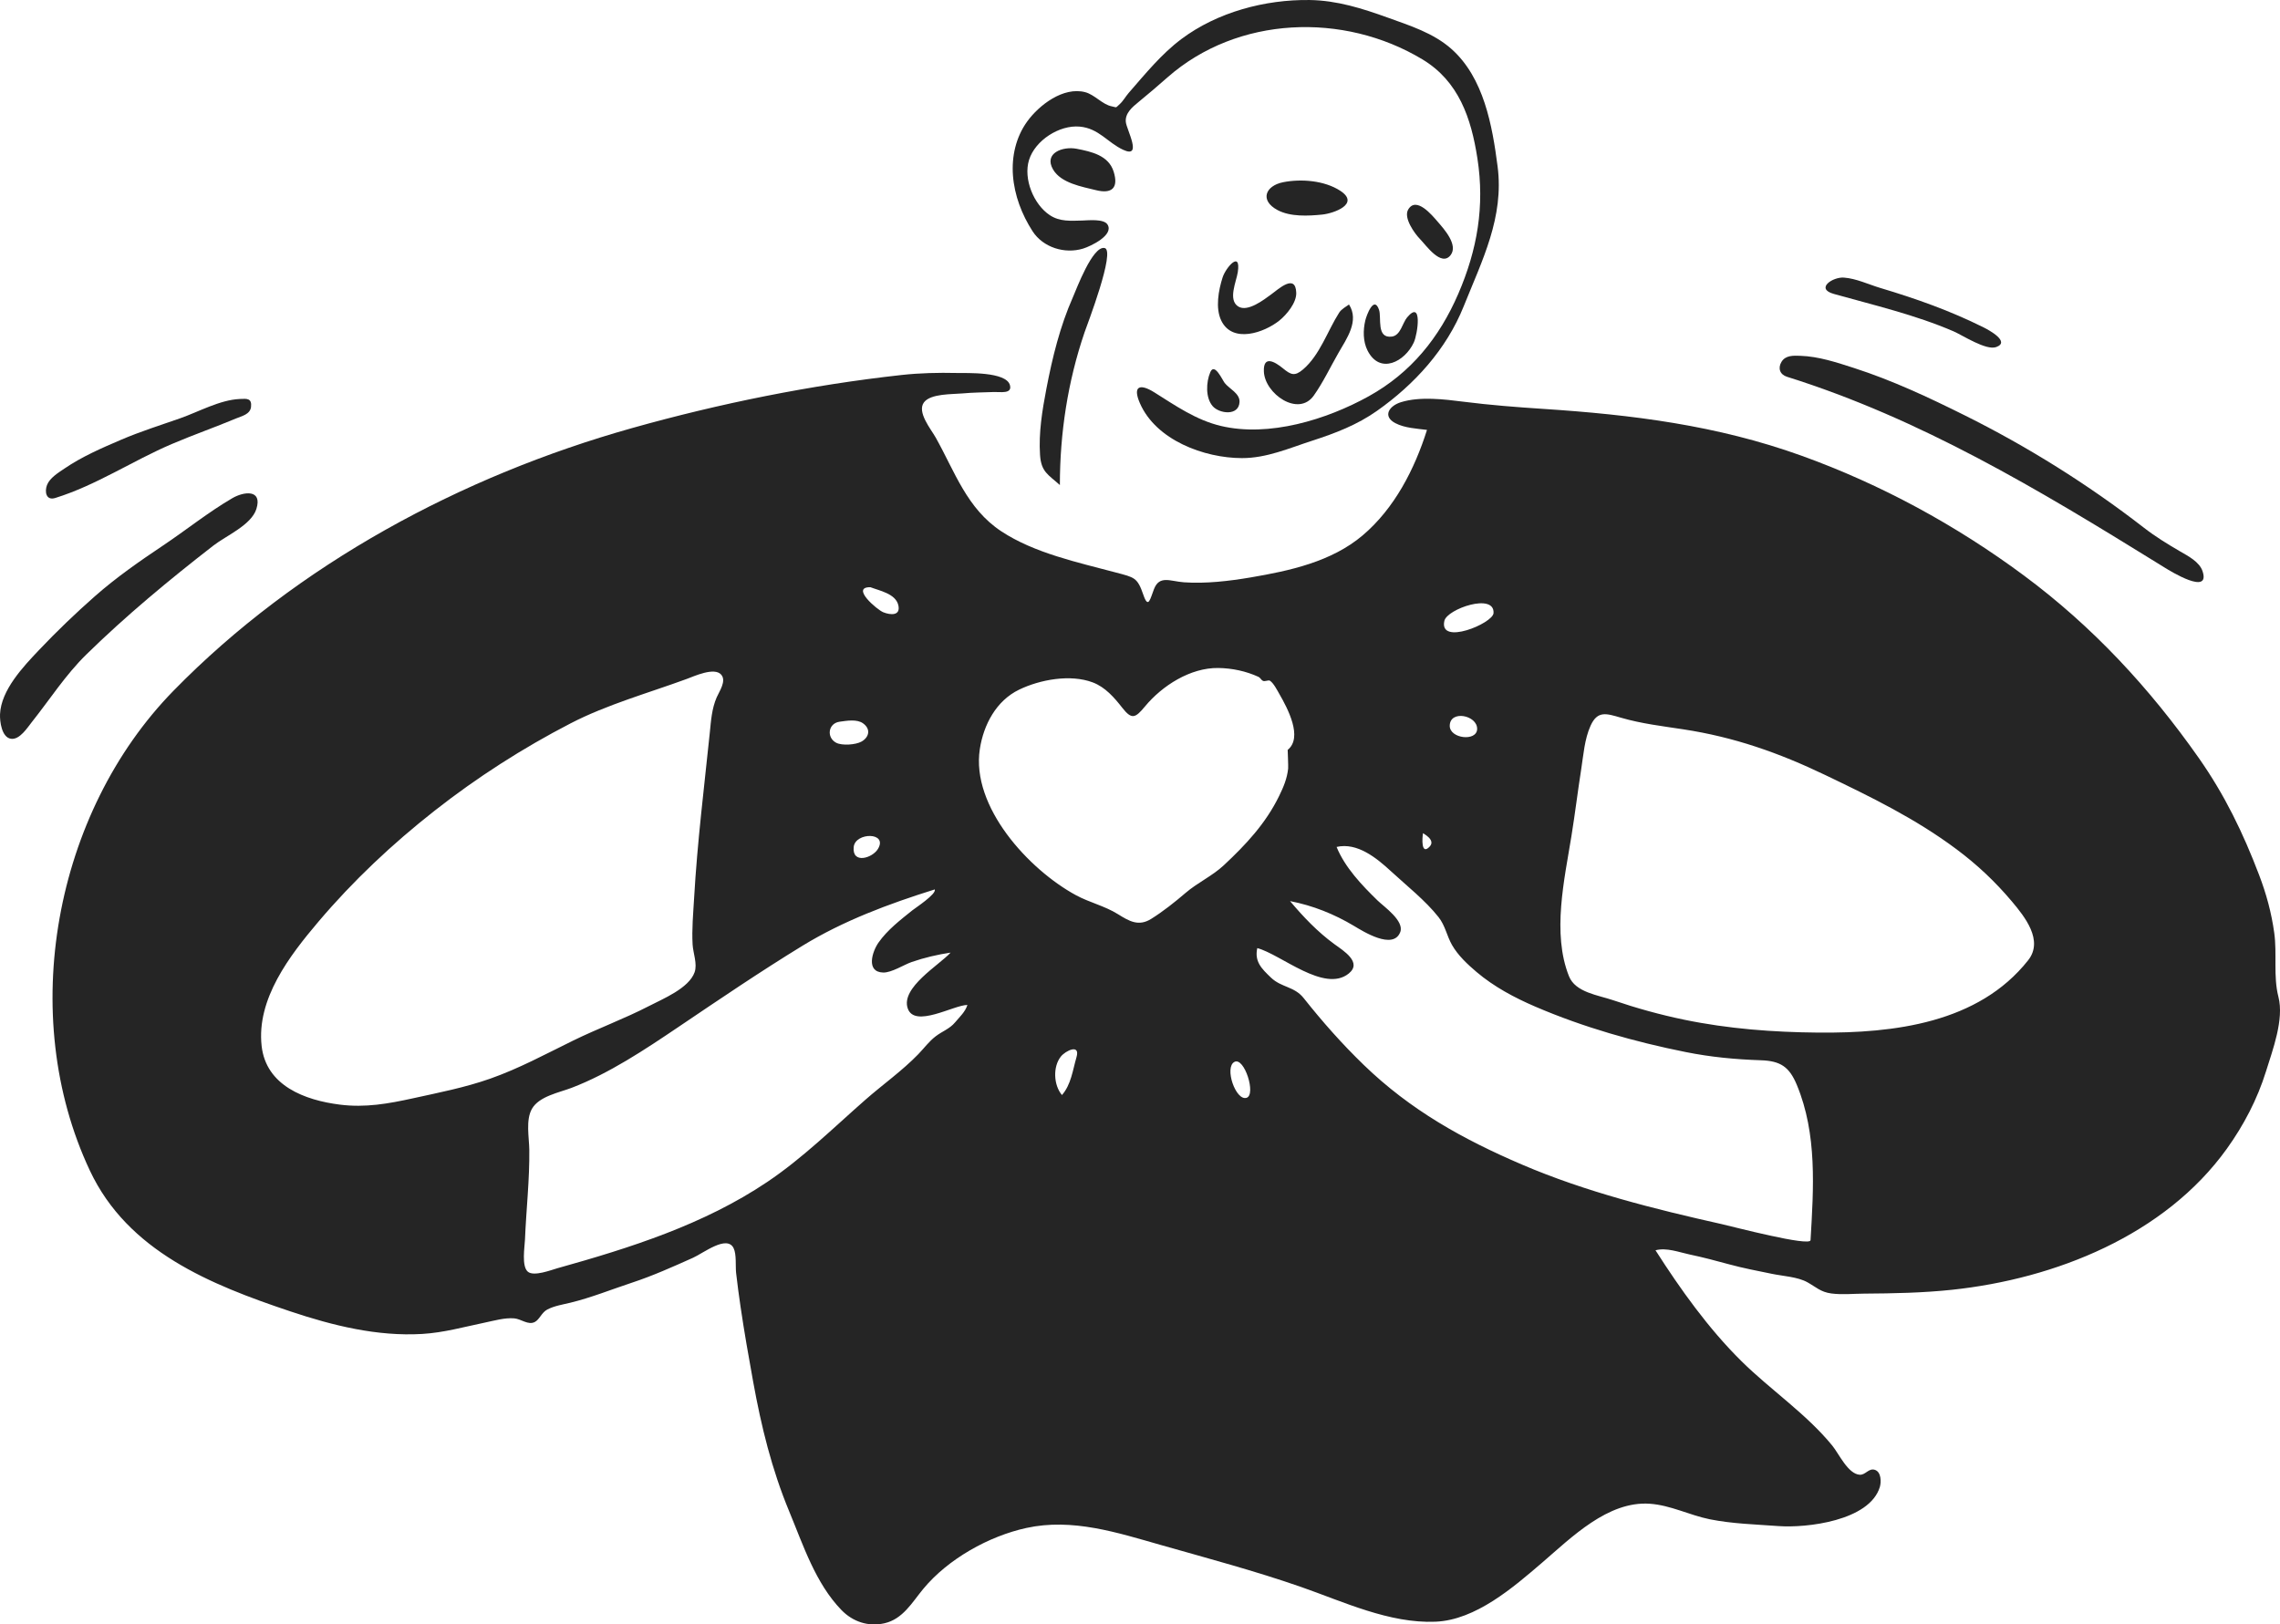 <svg width="421" height="300" viewBox="0 0 421 300" fill="none" xmlns="http://www.w3.org/2000/svg">
<path fill-rule="evenodd" clip-rule="evenodd" d="M374.498 177.339C365.306 188.977 349.677 190.816 335.797 190.701C327.461 190.633 319.11 190.006 310.939 188.311C306.533 187.397 302.157 186.186 297.901 184.732C295.089 183.771 290.903 183.29 289.707 180.284C286.551 172.35 288.873 162.402 290.172 154.35C290.834 150.254 291.33 146.134 291.973 142.035C292.384 139.413 292.581 136.511 293.683 134.057C294.972 131.183 296.601 131.757 299.328 132.551C303.085 133.646 306.943 134.101 310.806 134.69C320.234 136.126 328.459 139.024 337.027 143.13C345.499 147.19 353.717 151.198 361.274 156.844C365.103 159.705 368.402 162.811 371.476 166.457C373.85 169.274 377.394 173.672 374.498 177.339ZM334.315 229.03C334.241 230.283 319.834 226.5 317.938 226.076C305.498 223.291 292.812 220.12 281.068 215.089C270.106 210.393 260.448 205.02 251.822 196.676C247.801 192.787 244.185 188.692 240.724 184.33C238.99 182.144 236.62 182.398 234.686 180.549C232.946 178.884 231.612 177.584 232.156 175.096C236.503 176.239 244.53 183.425 249.037 179.796C251.606 177.728 248.043 175.567 246.398 174.369C243.307 172.115 240.663 169.334 238.205 166.416C242.425 167.232 246.353 168.81 250.026 171.005C251.657 171.981 257.25 175.518 258.552 172.146C259.353 170.07 255.561 167.462 254.378 166.314C251.475 163.494 248.341 160.203 246.8 156.412C250.611 155.53 254.203 158.469 256.798 160.864C259.679 163.522 263.211 166.312 265.626 169.375C266.873 170.955 267.144 172.821 268.117 174.525C269.213 176.442 270.965 178.085 272.64 179.504C275.866 182.237 279.64 184.25 283.514 185.914C292.365 189.718 301.853 192.41 311.288 194.298C315.917 195.224 320.431 195.651 325.129 195.808C328.781 195.931 330.397 197.02 331.791 200.378C335.563 209.463 334.878 219.457 334.315 229.03ZM225.967 159.805C223.856 161.777 221.113 163.013 218.907 164.909C216.965 166.576 214.725 168.356 212.558 169.704C210.245 171.143 208.516 170.134 206.433 168.832C203.988 167.304 201.177 166.684 198.658 165.317C189.95 160.587 179.297 148.997 180.922 138.355C181.611 133.844 183.948 129.406 188.191 127.36C192.044 125.501 197.646 124.47 201.768 126.024C204.094 126.9 205.758 128.835 207.247 130.737C208.985 132.954 209.65 132.604 211.419 130.466C214.586 126.64 219.807 123.284 224.968 123.365C227.533 123.405 230.081 123.945 232.392 125.008C232.705 125.152 232.879 125.588 233.194 125.736C233.58 125.917 234.214 125.54 234.482 125.709C235.159 126.137 235.834 127.472 236.224 128.15C237.79 130.868 240.61 136.201 237.768 138.49C237.767 138.491 237.895 141.587 237.856 141.94C237.655 143.787 237.015 145.312 236.191 147.001C233.716 152.076 230.061 155.984 225.967 159.805ZM230.176 202.744C228.177 203.364 226.023 197.11 227.941 196.111C229.77 195.159 231.987 202.183 230.176 202.744ZM198.767 195.265C198.075 197.628 197.782 200.309 196.089 202.232C194.538 200.396 194.385 197.007 195.889 195.119C196.748 194.042 199.525 192.684 198.767 195.265ZM262.762 153.869C262.751 153.929 265.168 155.083 263.989 156.345C262.377 158.068 262.599 154.714 262.762 153.869ZM272.753 134.614C272.725 137.003 267.658 136.426 267.694 134.023C267.738 131.066 272.782 132.081 272.753 134.614ZM266.704 114.648C267.205 112.461 276.019 109.418 275.779 113.23C275.659 115.141 265.64 119.298 266.704 114.648ZM176.346 188.822C175.358 190.007 173.954 190.475 172.77 191.385C171.528 192.338 170.64 193.576 169.556 194.695C166.577 197.769 162.991 200.295 159.778 203.118C153.869 208.308 148.21 213.888 141.659 218.291C129.954 226.156 116.379 230.458 102.903 234.225C101.787 234.537 98.571 235.797 97.467 234.859C96.275 233.847 96.881 230.286 96.936 228.94C97.159 223.421 97.804 217.836 97.734 212.325C97.705 210.061 97.041 206.843 98.225 204.772C99.546 202.459 103.235 201.782 105.518 200.911C112.454 198.266 119.136 193.802 125.263 189.668C132.795 184.586 140.403 179.42 148.154 174.676C155.748 170.028 164.125 166.916 172.596 164.262C172.988 165.085 168.946 167.733 168.484 168.105C166.268 169.885 163.857 171.731 162.212 174.082C161.047 175.746 159.853 179.511 163.069 179.607C164.628 179.654 166.932 178.149 168.346 177.663C170.681 176.859 173.086 176.294 175.529 175.927C173.429 178.234 166.312 182.379 167.607 186.216C168.863 189.939 176.13 185.594 178.632 185.594C178.222 186.893 177.191 187.808 176.346 188.822ZM90.496 199.214C85.842 200.848 81.072 201.777 76.269 202.831C71.691 203.836 67.459 204.594 62.77 204.005C56.296 203.193 49.131 200.516 48.31 193.174C47.337 184.475 53.493 176.481 58.779 170.24C65.212 162.647 72.436 155.858 80.264 149.711C88.084 143.571 96.525 138.157 105.367 133.586C112.095 130.109 119.692 127.998 126.806 125.388C128.159 124.892 131.902 123.148 133.168 124.593C134.191 125.762 132.798 127.71 132.332 128.795C131.423 130.911 131.297 133.042 131.063 135.314C130.014 145.46 128.752 155.603 128.171 165.793C128.009 168.633 127.724 171.604 127.89 174.446C127.982 176.02 128.802 178.025 128.256 179.561C127.205 182.516 122.394 184.471 119.844 185.791C115.279 188.153 110.445 189.916 105.833 192.175C100.768 194.657 95.837 197.339 90.496 199.214ZM155.037 133.286C156.315 133.112 158.228 132.764 159.367 133.59C160.852 134.667 160.463 136.166 159.091 136.947C158.008 137.564 155.473 137.733 154.403 137.173C152.579 136.219 152.888 133.582 155.037 133.286ZM162.112 156.781C161.08 158.497 157.307 159.622 157.636 156.42C157.917 153.679 164.013 153.622 162.112 156.781ZM160.711 108.444C162.371 109.085 165.382 109.634 165.874 111.765C166.332 113.748 164.45 113.616 163.091 113.071C161.974 112.623 156.996 108.409 160.711 108.444ZM420.705 184.083C419.736 180.319 420.474 176.152 419.939 172.296C419.421 168.559 418.487 165.125 417.147 161.602C414.181 153.805 410.782 146.786 405.974 139.943C396.918 127.056 386.411 115.705 373.723 106.292C361.198 96.999 347.328 89.448 332.635 84.155C317.055 78.542 301.372 76.588 284.942 75.512C280.035 75.192 275.134 74.811 270.255 74.192C266.689 73.74 262.219 73.183 258.694 74.273C256.479 74.958 255.241 76.886 257.654 78.151C259.365 79.048 261.605 79.155 263.494 79.394C261.212 86.63 257.498 93.891 251.613 98.874C245.868 103.738 238.18 105.406 230.929 106.64C226.997 107.308 222.594 107.826 218.601 107.537C216.077 107.355 214.107 106.189 213.088 108.784C212.382 110.587 212.047 112.565 211.115 109.843C210.013 106.624 209.472 106.645 206.044 105.731C199.032 103.861 190.994 102.156 184.877 98.113C178.531 93.919 176.324 87.133 172.781 80.815C171.905 79.254 169.262 76.093 170.613 74.303C171.848 72.667 175.864 72.83 177.703 72.659C179.643 72.479 181.596 72.472 183.543 72.396C184.671 72.353 186.94 72.814 186.486 71.132C185.802 68.598 178.466 68.923 176.644 68.882C173.256 68.806 169.821 68.884 166.451 69.256C149.737 71.101 132.873 74.512 116.7 79.06C85.321 87.885 54.93 104.146 32.03 127.572C10.048 150.058 3.084 187.478 16.598 216.19C23.62 231.112 38.861 237.241 53.635 242.192C61.428 244.803 69.68 246.846 77.964 246.353C81.939 246.116 85.711 245.048 89.588 244.243C91.279 243.892 93.203 243.332 94.94 243.474C96.254 243.581 97.517 244.785 98.751 244.145C99.626 243.691 100.006 242.387 101.076 241.831C102.36 241.165 103.917 240.924 105.304 240.588C109.16 239.653 112.892 238.138 116.661 236.895C120.558 235.61 124.235 233.955 127.974 232.281C129.862 231.436 134.231 228 135.461 230.512C136.022 231.658 135.783 233.87 135.92 235.072C136.159 237.175 136.44 239.274 136.748 241.368C137.425 245.979 138.236 250.57 139.066 255.156C140.566 263.43 142.499 271.351 145.73 279.134C148.31 285.348 150.575 292.392 155.366 297.336C157.457 299.494 160.311 300.465 163.31 299.787C166.722 299.015 168.421 295.922 170.492 293.421C175.049 287.917 182.573 283.701 189.521 282.183C198.029 280.324 206.316 283.043 214.437 285.353C223.027 287.798 231.771 290.127 240.203 293.065C248.06 295.804 256.543 299.849 265.064 299.497C272.494 299.19 279.435 293.154 284.794 288.554C290.176 283.933 296.906 277.168 304.645 277.712C308.487 277.982 311.989 279.832 315.732 280.585C319.842 281.41 324.214 281.528 328.393 281.835C333.58 282.217 345.185 280.868 347.104 274.64C347.388 273.716 347.39 271.813 346.168 271.444C345.043 271.104 344.469 272.416 343.403 272.356C341.236 272.234 339.542 268.462 338.351 267.002C333.546 261.107 326.954 256.71 321.561 251.384C315.472 245.372 310.274 238.087 305.686 230.901C307.76 230.363 309.998 231.257 312.005 231.681C314.445 232.197 316.821 232.82 319.225 233.481C321.875 234.209 324.562 234.709 327.25 235.264C329.257 235.677 331.919 235.802 333.73 236.806C335.311 237.683 336.193 238.625 338.156 238.879C340.151 239.138 342.2 238.92 344.205 238.907C349.628 238.87 355.039 238.769 360.436 238.197C379.506 236.175 399.721 228.125 411.188 212.148C414.307 207.803 416.82 202.989 418.408 197.88C419.647 193.892 421.784 188.271 420.705 184.083Z" fill="#252525"/>
<path fill-rule="evenodd" clip-rule="evenodd" d="M241.84 0.004C246.852 0.075 251.549 1.558 256.219 3.244C260.326 4.727 264.703 6.098 268.024 9.058C273.997 14.381 275.552 23.195 276.53 30.736C277.749 40.146 273.692 48.041 270.277 56.554C267.084 64.516 261.222 70.966 254.255 75.881C250.605 78.455 246.571 80.009 242.35 81.372C238.062 82.756 233.91 84.61 229.323 84.603C222.357 84.593 213.439 81.291 210.472 74.441C209.121 71.323 210.436 70.763 213.14 72.458C217.062 74.917 220.842 77.57 225.425 78.661C234.313 80.777 244.958 77.499 252.752 73.173C260.542 68.849 265.773 62.353 269.268 54.264C272.795 46.104 274.165 38.062 272.805 29.265C271.652 21.81 269.36 15 262.628 10.953C248.096 2.217 228.516 2.921 215.593 14.274C213.821 15.83 212.069 17.344 210.243 18.83C209.081 19.775 207.714 20.908 207.883 22.542C208.027 23.941 211.016 29.334 207.417 27.677C204.5 26.334 202.914 23.708 199.381 23.383C195.619 23.037 191.133 25.921 190.008 29.55C188.934 33.013 190.848 37.751 193.846 39.737C195.702 40.968 197.744 40.778 199.852 40.728C200.899 40.703 203.811 40.364 204.503 41.468C205.728 43.42 201.406 45.472 200.012 45.904C196.618 46.954 192.607 45.718 190.656 42.694C188.673 39.621 187.315 36.063 187.042 32.401C186.781 28.893 187.579 25.341 189.653 22.46C191.859 19.396 196.355 15.961 200.386 17.026C202.136 17.488 203.542 19.292 205.259 19.634C206.342 19.85 205.887 20.005 206.784 19.203C207.354 18.695 207.893 17.756 208.419 17.153C211.444 13.687 214.436 9.987 218.139 7.212C224.778 2.237 233.603 -0.113 241.84 0.004ZM223.48 68.734C224.265 66.896 225.708 70.174 226.134 70.722C226.978 71.806 228.964 72.649 228.878 74.248C228.737 76.888 225.132 76.398 223.93 75.021C222.562 73.453 222.705 70.548 223.48 68.734ZM249.091 56.236C251.036 59.261 248.666 62.526 247.128 65.203C245.658 67.762 244.293 70.656 242.581 73.062C239.74 77.058 233.559 72.736 233.375 68.629C233.235 65.486 235.466 66.854 236.898 68.028C238.372 69.237 239.07 69.538 240.615 68.218C243.723 65.56 245.12 61.115 247.269 57.75C247.695 57.083 248.467 56.682 249.091 56.236ZM254.635 57.209C255.137 58.671 254.085 62.547 257.009 62.16C258.625 61.946 258.97 59.631 259.82 58.621C262.677 55.226 261.801 61.648 261.054 63.255C259.409 66.798 254.803 69.239 252.519 64.745C251.669 63.073 251.673 60.963 252.105 59.166C252.34 58.187 253.71 54.507 254.635 57.209ZM228.555 50.281C228.296 51.987 226.689 55.388 228.651 56.609C230.378 57.684 233.385 55.35 234.715 54.375C236.097 53.362 239.228 50.457 239.351 54.072C239.414 55.915 237.565 58.126 236.247 59.188C233.433 61.452 227.586 63.483 225.512 59.221C224.382 56.9 225 53.595 225.747 51.256C226.352 49.36 229.18 46.158 228.555 50.281ZM265.462 40.937C266.607 42.264 269.321 45.237 267.845 47.127C266.12 49.336 263.316 45.283 262.211 44.155C261.215 43.139 259.121 40.245 260.014 38.71C261.492 36.17 264.456 39.772 265.462 40.937ZM247.463 35.222C251.206 37.656 246.285 39.408 244.153 39.626C241.572 39.889 238.273 40.063 235.903 38.799C232.544 37.008 233.664 34.302 236.92 33.655C240.259 32.991 244.558 33.333 247.463 35.222ZM198.802 27.475C201.555 28.009 204.699 28.705 205.636 31.7C206.604 34.795 205.213 35.822 202.402 35.126C199.801 34.481 195.915 33.832 194.444 31.296C192.687 28.266 196.25 26.98 198.802 27.475Z" fill="#252525"/>
<path fill-rule="evenodd" clip-rule="evenodd" d="M47.345 93.984C46.422 96.961 41.746 98.936 39.415 100.745C31.259 107.077 23.291 113.67 15.918 120.896C12.091 124.647 9.195 129.184 5.876 133.355C5.067 134.373 3.632 136.654 2.044 136.439C0.302 136.205 -0.05 133.21 0.005 131.903C0.196 127.443 4.277 123.135 7.188 120.064C10.462 116.611 13.962 113.246 17.537 110.101C21.473 106.64 25.744 103.664 30.097 100.751C34.371 97.891 38.469 94.586 42.914 91.995C45.008 90.775 48.485 90.31 47.345 93.984ZM332.412 65.71C335.816 65.817 339.138 66.931 342.348 67.965C349.41 70.241 356.135 73.398 362.767 76.698C374.395 82.482 385.584 89.48 395.841 97.437C397.985 99.1 400.183 100.448 402.514 101.808C404.006 102.679 406.134 103.742 406.709 105.517C408.169 110.03 400.798 105.5 399.752 104.852L398.281 103.942C376.458 90.443 354.661 77.328 329.976 69.587C328.661 69.175 328.252 68.004 328.942 66.844C329.69 65.586 331.147 65.67 332.412 65.71ZM46.352 75.154C46.194 76.528 44.635 76.841 43.583 77.282C39.659 78.927 35.636 80.33 31.722 82.003C24.458 85.107 17.787 89.611 10.205 91.967C8.473 92.506 8.217 90.761 8.681 89.573C9.198 88.248 10.749 87.317 11.872 86.551C15.109 84.337 18.781 82.746 22.376 81.208C25.941 79.683 29.611 78.529 33.265 77.25C36.662 76.061 40.604 73.849 44.252 73.686L44.411 73.678C45.572 73.619 46.536 73.541 46.352 75.154ZM338.608 54.28C335.137 53.306 338.416 51.113 340.478 51.267C342.779 51.439 345.003 52.523 347.185 53.177C353.857 55.176 360.04 57.363 366.272 60.465C367.202 60.929 371.297 63.125 368.588 64.097C366.711 64.771 362.327 61.88 360.715 61.187C353.633 58.139 346.023 56.361 338.608 54.28Z" fill="#252525"/>
<path fill-rule="evenodd" clip-rule="evenodd" d="M200.262 61.377C200.696 60.107 206.061 46.221 203.961 45.803C201.737 45.359 198.763 53.415 198.118 54.871C195.735 60.246 194.324 66.015 193.218 71.781C192.448 75.796 191.771 79.909 192.041 84.014C192.248 87.169 193.554 87.646 195.705 89.579C195.705 79.997 197.164 70.447 200.262 61.377Z" fill="#252525"/>
</svg>
